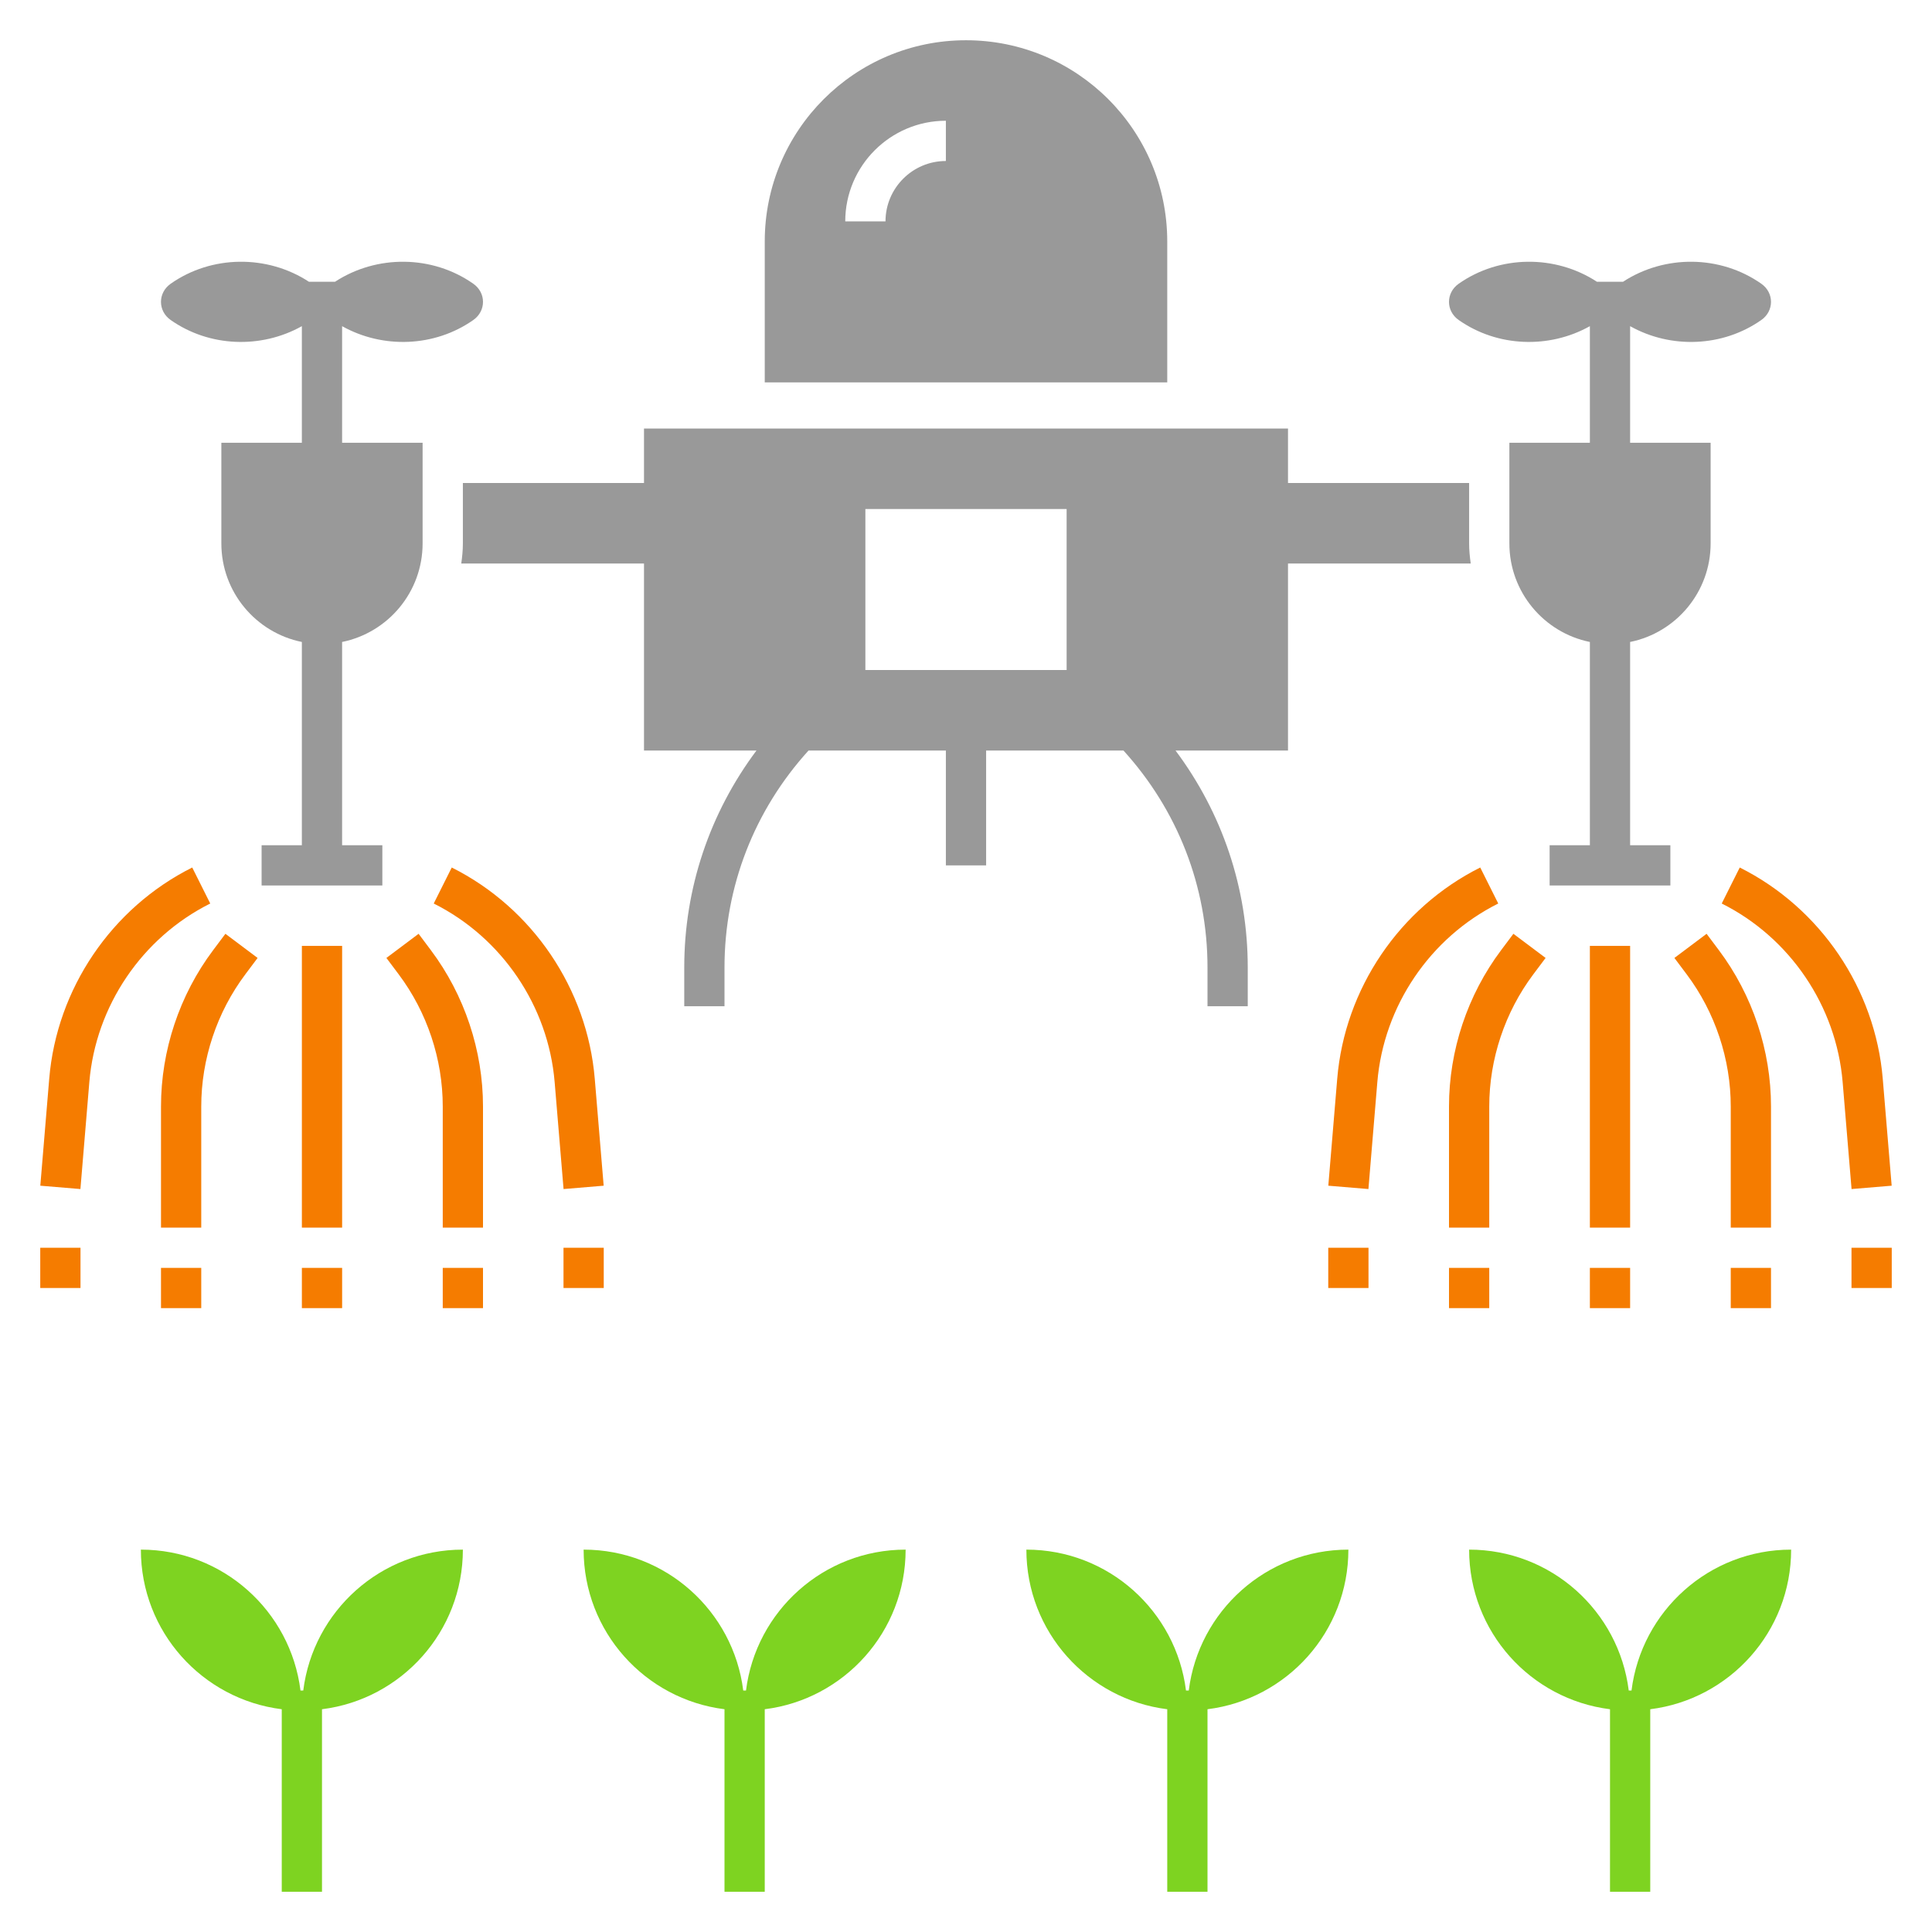 <?xml version="1.0" encoding="UTF-8" standalone="no"?>
<svg
   xmlns:dc="http://purl.org/dc/elements/1.1/"
   xmlns:cc="http://creativecommons.org/ns#"
   xmlns:rdf="http://www.w3.org/1999/02/22-rdf-syntax-ns#"
   xmlns:svg="http://www.w3.org/2000/svg"
   xmlns="http://www.w3.org/2000/svg"
   xmlns:sodipodi="http://sodipodi.sourceforge.net/DTD/sodipodi-0.dtd"
   xmlns:inkscape="http://www.inkscape.org/namespaces/inkscape"
   fill="#000000"
   width="800px"
   height="800px"
   viewBox="0 0 96 96"
   id="Layer_1_1_"
   version="1.1"
   xml:space="preserve"
   sodipodi:docname="additives.svg"
   inkscape:version="1.0.1 (3bc2e813f5, 2020-09-07)"
   inkscape:export-filename="C:\Users\keega\Documents\cannlytics\cannlytics\app\assets\images\icons\additives.png"
   inkscape:export-xdpi="96"
   inkscape:export-ydpi="96"><defs
     id="defs61" /><sodipodi:namedview
     pagecolor="#ffffff"
     bordercolor="#666666"
     borderopacity="1"
     objecttolerance="10"
     gridtolerance="10"
     guidetolerance="10"
     inkscape:pageopacity="0"
     inkscape:pageshadow="2"
     inkscape:window-width="1920"
     inkscape:window-height="1094"
     id="namedview59"
     showgrid="false"
     inkscape:zoom="0.470625"
     inkscape:cx="489.92731"
     inkscape:cy="586.77571"
     inkscape:window-x="-11"
     inkscape:window-y="-11"
     inkscape:window-maximized="1"
     inkscape:current-layer="Layer_1_1_" /><path
     d="M15.069,84h-0.138c-0.493-3.945-3.852-7-7.931-7c0,4.079,3.055,7.438,7,7.931V94h2v-9.069c3.945-0.493,7-3.852,7-7.931  C18.921,77,15.562,80.055,15.069,84z"
     id="path2"
     style="fill:#7ed321;fill-opacity:1" /><path
     d="M37.069,84h-0.138c-0.493-3.945-3.852-7-7.931-7c0,4.079,3.055,7.438,7,7.931V94h2v-9.069c3.945-0.493,7-3.852,7-7.931  C40.921,77,37.562,80.055,37.069,84z"
     id="path4"
     style="fill:#7ed321;fill-opacity:1" /><path
     d="M58,84.931V94h2v-9.069c3.945-0.493,7-3.852,7-7.931c-4.079,0-7.438,3.055-7.931,7h-0.138c-0.493-3.945-3.852-7-7.931-7  C51,81.079,54.055,84.438,58,84.931z"
     id="path6"
     style="fill:#7ed321;fill-opacity:1" /><path
     d="M82,94v-9.069c3.945-0.493,7-3.852,7-7.931c-4.079,0-7.438,3.055-7.931,7h-0.138c-0.493-3.945-3.852-7-7.931-7  c0,4.079,3.055,7.438,7,7.931V94H82z"
     id="path8"
     style="fill:#7ed321;fill-opacity:1" /><path
     d="M38,12v7h20v-7c0-5.523-4.477-10-10-10S38,6.477,38,12z M47,6v2c-1.654,0-3,1.346-3,3h-2C42,8.243,44.243,6,47,6z"
     id="path10"
     style="fill:#999999;fill-opacity:1" /><path
     d="M49,43v-5.707h6.824C58.512,40.254,60,44.044,60,48.071V50h2v-1.929c0-3.941-1.271-7.678-3.589-10.778H64V28h9.08  C73.033,27.672,73,27.34,73,27v-3h-9v-2.707H32V24h-9v3c0,0.34-0.033,0.672-0.08,1H32v9.293h5.589  C35.271,40.393,34,44.131,34,48.071V50h2v-1.929c0-4.027,1.488-7.817,4.176-10.778H47V43H49z M43,33.293v-8h10v8H43z"
     id="path12"
     style="fill:#999999;fill-opacity:1" /><path
     d="M23.52,15.9c0.64-0.45,0.64-1.35,0-1.8c-2.032-1.429-4.8-1.454-6.871-0.1h-1.299c-2.07-1.354-4.839-1.329-6.871,0.1  c-0.64,0.45-0.64,1.35,0,1.8c1.92,1.35,4.495,1.441,6.52,0.307V22h-4v5c0,2.419,1.718,4.436,4,4.899V42h-2v2h6v-2h-2V31.899  c2.282-0.463,4-2.48,4-4.899v-5h-4v-5.793C19.025,17.341,21.6,17.25,23.52,15.9z"
     id="path14"
     style="fill:#999999;fill-opacity:1" /><rect
     height="14"
     width="2"
     x="15"
     y="47"
     id="rect16"
     style="fill:#f57c00;fill-opacity:1" /><path
     d="M24,54.979c0-2.78-0.919-5.537-2.587-7.761L20.8,46.4L19.2,47.6l0.613,0.817C21.223,50.298,22,52.628,22,54.979V61h2V54.979  z"
     id="path18"
     style="fill:#f57c00;fill-opacity:1" /><path
     d="M28.003,59.083l1.993-0.166l-0.443-5.315c-0.373-4.469-3.096-8.49-7.106-10.496l-0.895,1.789  c3.391,1.695,5.693,5.096,6.008,8.873L28.003,59.083z"
     id="path20"
     style="fill:#f57c00;fill-opacity:1" /><path
     d="M10,54.979c0-2.351,0.777-4.681,2.188-6.562L12.8,47.6L11.2,46.4l-0.612,0.817C8.919,49.441,8,52.198,8,54.979V61h2V54.979z  "
     id="path22"
     style="fill:#f57c00;fill-opacity:1" /><path
     d="M2.003,58.917l1.993,0.166l0.443-5.315c0.315-3.777,2.617-7.178,6.008-8.873l-0.895-1.789  c-4.011,2.006-6.734,6.027-7.106,10.496L2.003,58.917z"
     id="path24"
     style="fill:#f57c00;fill-opacity:1" /><rect
     height="2"
     width="2"
     x="15"
     y="63"
     id="rect26"
     style="fill:#f57c00;fill-opacity:1" /><rect
     height="2"
     width="2"
     x="22"
     y="63"
     id="rect28"
     style="fill:#f57c00;fill-opacity:1" /><rect
     height="2"
     width="2"
     x="28"
     y="62"
     id="rect30"
     style="fill:#f57c00;fill-opacity:1" /><rect
     height="2"
     width="2"
     x="8"
     y="63"
     id="rect32"
     style="fill:#f57c00;fill-opacity:1" /><rect
     height="2"
     width="2"
     x="2"
     y="62"
     id="rect34"
     style="fill:#f57c00;fill-opacity:1" /><path
     d="M72.48,14.1c-0.64,0.45-0.64,1.35,0,1.8c1.92,1.35,4.495,1.441,6.52,0.307V22h-4v5c0,2.419,1.718,4.436,4,4.899V42h-2v2h6  v-2h-2V31.899c2.282-0.463,4-2.48,4-4.899v-5h-4v-5.793c2.025,1.135,4.6,1.043,6.52-0.307c0.64-0.45,0.64-1.35,0-1.8  c-2.032-1.429-4.8-1.454-6.871-0.1h-1.299C77.28,12.646,74.512,12.671,72.48,14.1z"
     id="path36"
     style="fill:#999999;fill-opacity:1" /><rect
     height="14"
     width="2"
     x="79"
     y="47"
     id="rect38"
     style="fill:#f57c00;fill-opacity:1" /><path
     d="M74,54.979c0-2.351,0.777-4.681,2.187-6.562L76.8,47.6L75.2,46.4l-0.613,0.817C72.919,49.441,72,52.198,72,54.979V61h2  V54.979z"
     id="path40"
     style="fill:#f57c00;fill-opacity:1" /><path
     d="M74.447,44.895l-0.895-1.789c-4.011,2.006-6.734,6.027-7.106,10.496l-0.443,5.315l1.993,0.166l0.443-5.315  C68.754,49.99,71.057,46.59,74.447,44.895z"
     id="path42"
     style="fill:#f57c00;fill-opacity:1" /><path
     d="M88,54.979c0-2.78-0.919-5.537-2.587-7.761L84.8,46.4L83.2,47.6l0.613,0.817C85.223,50.298,86,52.628,86,54.979V61h2V54.979  z"
     id="path44"
     style="fill:#f57c00;fill-opacity:1" /><path
     d="M92.003,59.083l1.993-0.166l-0.443-5.315c-0.373-4.469-3.096-8.49-7.106-10.496l-0.895,1.789  c3.391,1.695,5.693,5.096,6.008,8.873L92.003,59.083z"
     id="path46"
     style="fill:#f57c00;fill-opacity:1" /><rect
     height="2"
     width="2"
     x="79"
     y="63"
     id="rect48"
     style="fill:#f57c00;fill-opacity:1" /><rect
     height="2"
     width="2"
     x="72"
     y="63"
     id="rect50"
     style="fill:#f57c00;fill-opacity:1" /><rect
     height="2"
     width="2"
     x="66"
     y="62"
     id="rect52"
     style="fill:#f57c00;fill-opacity:1" /><rect
     height="2"
     width="2"
     x="86"
     y="63"
     id="rect54"
     style="fill:#f57c00;fill-opacity:1" /><rect
     height="2"
     width="2"
     x="92"
     y="62"
     id="rect56"
     style="fill:#f57c00;fill-opacity:1" /></svg>
